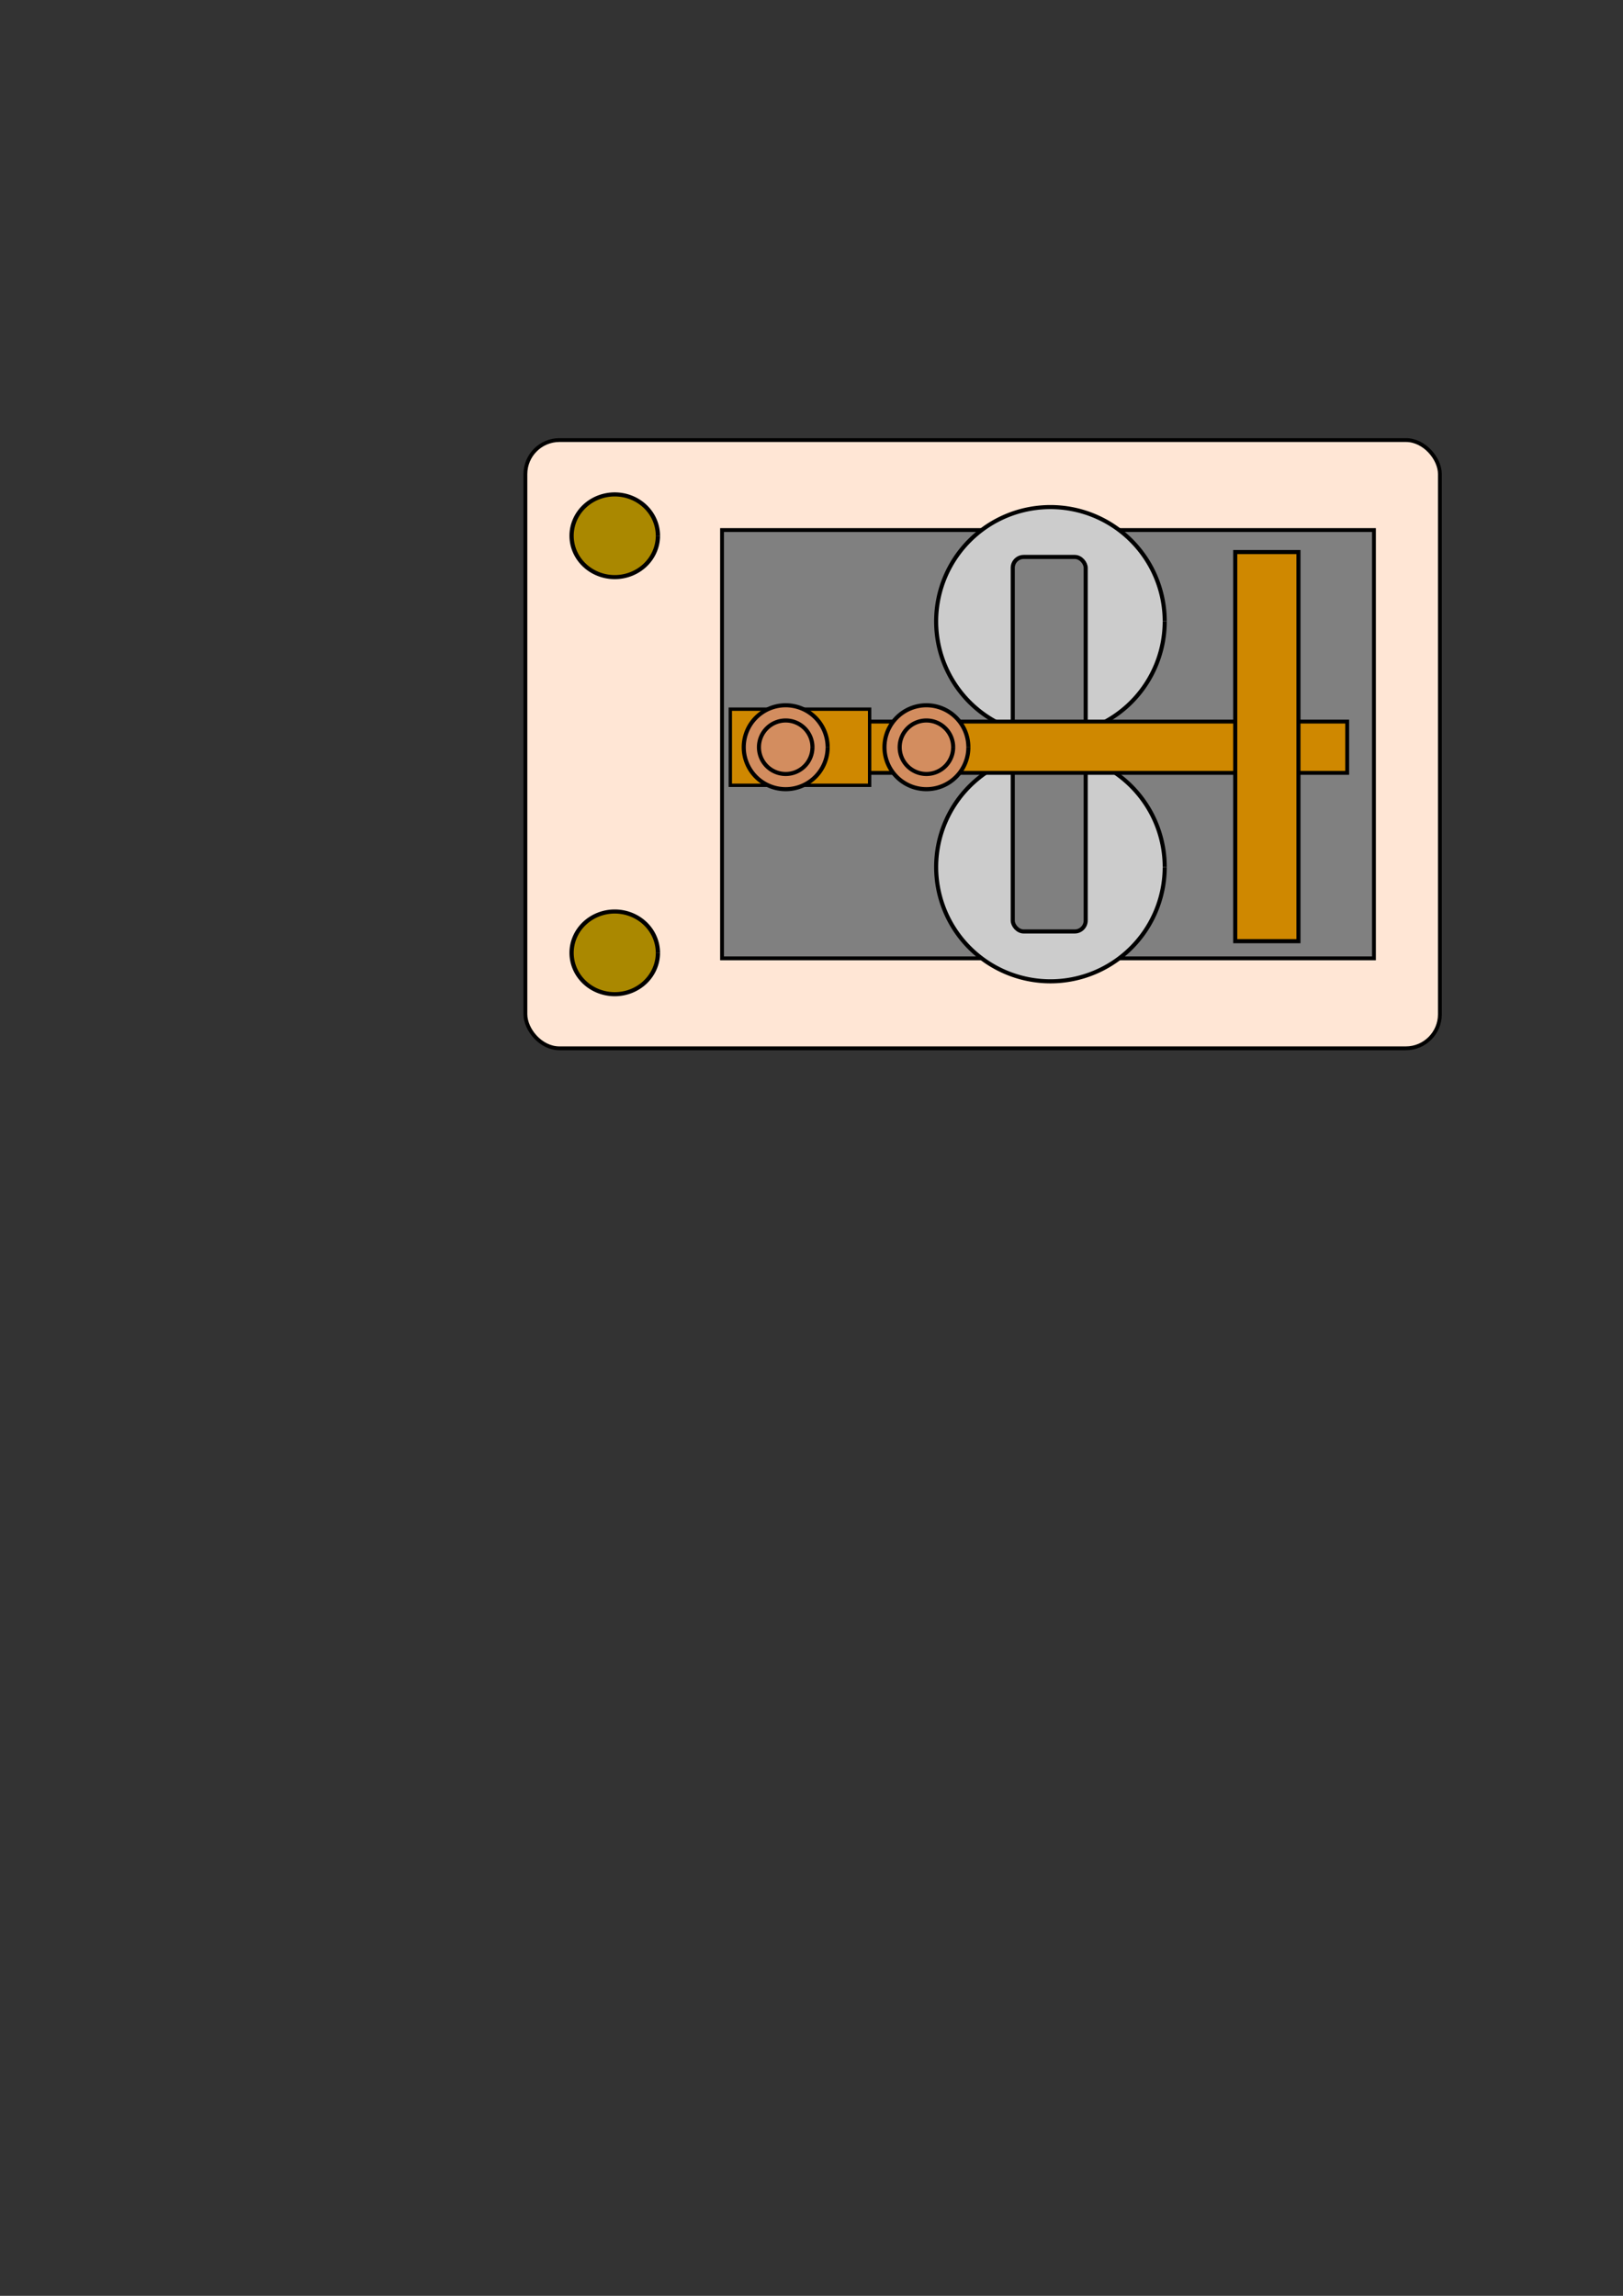 <?xml version="1.0" encoding="UTF-8" standalone="no"?>
<!-- Created with Inkscape (http://www.inkscape.org/) -->

<svg
   width="210mm"
   height="297mm"
   viewBox="0 0 210 297"
   version="1.1"
   id="svg5"
   xml:space="preserve"
   inkscape:version="1.2.2 (732a01da63, 2022-12-09)"
   sodipodi:docname="Sounder.svg"
   xmlns:inkscape="http://www.inkscape.org/namespaces/inkscape"
   xmlns:sodipodi="http://sodipodi.sourceforge.net/DTD/sodipodi-0.dtd"
   xmlns="http://www.w3.org/2000/svg"
   xmlns:svg="http://www.w3.org/2000/svg"><rect x="0" y="0" width="210" height="297" fill="#333333" stroke="none"/><sodipodi:namedview
     id="namedview7"
     pagecolor="#ffffff"
     bordercolor="#000000"
     borderopacity="0.25"
     inkscape:showpageshadow="2"
     inkscape:pageopacity="0.0"
     inkscape:pagecheckerboard="0"
     inkscape:deskcolor="#d1d1d1"
     inkscape:document-units="mm"
     showgrid="false"
     inkscape:zoom="1.1893044"
     inkscape:cx="344.73933"
     inkscape:cy="411.58512"
     inkscape:window-width="1536"
     inkscape:window-height="890"
     inkscape:window-x="-6"
     inkscape:window-y="-6"
     inkscape:window-maximized="1"
     inkscape:current-layer="layer4" /><defs
     id="defs2" /><g
     inkscape:groupmode="layer"
     id="layer2"
     inkscape:label="Base" /><g
     inkscape:groupmode="layer"
     id="layer3"
     inkscape:label="Base-Frame" /><g
     inkscape:label="Coils"
     inkscape:groupmode="layer"
     id="layer1"
     inkscape:transform-center-x="27.371822"
     inkscape:transform-center-y="-0.3146185"
     transform="translate(17.147)" /><g
     inkscape:groupmode="layer"
     id="layer4"
     inkscape:label="Upper-Frame"><g
       id="g7401"><g
         id="g3941"><rect
           style="fill:#ffe6d5;stroke:#000000;stroke-width:0.496;stroke-dasharray:none"
           id="rect1091"
           width="118.327"
           height="78.688"
           x="67.982"
           y="56.929"
           ry="4.407" /><g
           id="g1544"
           transform="matrix(1.044,0,0,1,0.958,-0.536)"><path
             style="fill:#aa8800;stroke:#000000;stroke-width:0.529;stroke-dasharray:none"
             id="path1301"
             sodipodi:type="arc"
             sodipodi:cx="75.272507"
             sodipodi:cy="69.845337"
             sodipodi:rx="5.3485169"
             sodipodi:ry="5.3485169"
             sodipodi:start="0"
             sodipodi:end="6.2812528"
             sodipodi:open="true"
             sodipodi:arc-type="arc"
             d="m 80.621,69.845 a 5.349,5.349 0 0 1 -5.346,5.349 5.349,5.349 0 0 1 -5.351,-5.343 5.349,5.349 0 0 1 5.341,-5.354 5.349,5.349 0 0 1 5.356,5.338" /><path
             style="fill:#aa8800;stroke:#000000;stroke-width:0.529;stroke-dasharray:none"
             id="path1301-3"
             sodipodi:type="arc"
             sodipodi:cx="75.272507"
             sodipodi:cy="123.80244"
             sodipodi:rx="5.3485169"
             sodipodi:ry="5.3485169"
             sodipodi:start="0"
             sodipodi:end="6.2812528"
             sodipodi:open="true"
             sodipodi:arc-type="arc"
             d="m 80.621,123.802 a 5.349,5.349 0 0 1 -5.346,5.349 5.349,5.349 0 0 1 -5.351,-5.343 5.349,5.349 0 0 1 5.341,-5.354 5.349,5.349 0 0 1 5.356,5.338" /></g></g><g
         id="g5696"><rect
           style="fill:#808080;stroke:#000000;stroke-width:0.495;stroke-dasharray:none"
           id="rect1536"
           width="84.351"
           height="55.407"
           x="93.425"
           y="68.57" /><g
           id="g1540"
           transform="translate(17.147,-0.157)"><path
             style="fill:#cccccc;stroke:#000000;stroke-width:0.529;stroke-dasharray:none"
             id="path354"
             sodipodi:type="arc"
             sodipodi:cx="118.76854"
             sodipodi:cy="80.542381"
             sodipodi:rx="14.787076"
             sodipodi:ry="14.787076"
             sodipodi:start="0"
             sodipodi:end="6.2812528"
             sodipodi:open="true"
             sodipodi:arc-type="arc"
             d="M 133.556,80.542 A 14.787,14.787 0 0 1 118.776,95.329 14.787,14.787 0 0 1 103.981,80.557 14.787,14.787 0 0 1 118.747,65.755 14.787,14.787 0 0 1 133.556,80.514" /><path
             style="fill:#cccccc;stroke:#000000;stroke-width:0.529;stroke-dasharray:none"
             id="path354-6"
             sodipodi:type="arc"
             sodipodi:cx="118.76854"
             sodipodi:cy="112.31885"
             sodipodi:rx="14.787076"
             sodipodi:ry="14.787076"
             sodipodi:start="0"
             sodipodi:end="6.2812528"
             sodipodi:open="true"
             sodipodi:arc-type="arc"
             d="m 133.556,112.319 a 14.787,14.787 0 0 1 -14.78,14.787 14.787,14.787 0 0 1 -14.794,-14.773 14.787,14.787 0 0 1 14.766,-14.801 14.787,14.787 0 0 1 14.808,14.758" /></g><rect
           style="fill:#808080;stroke:#000000;stroke-width:0.529;stroke-dasharray:none"
           id="rect1481"
           width="9.439"
           height="48.451"
           x="113.892"
           y="72.048"
           ry="1.416"
           transform="translate(17.147)" /><rect
           style="fill:#cf8800;fill-opacity:1;stroke:#000000;stroke-width:0.5;stroke-dasharray:none"
           id="rect3837"
           width="77.74"
           height="6.636"
           x="96.573"
           y="93.348" /><rect
           style="fill:#cf8800;fill-opacity:1;stroke:#000000;stroke-width:0.529;stroke-dasharray:none"
           id="rect1553"
           width="8.18"
           height="50.339"
           x="159.826"
           y="71.418"
           ry="0" /><rect
           style="fill:#cf8800;fill-opacity:1;stroke:#000000;stroke-width:0.434;stroke-dasharray:none"
           id="rect3839"
           width="18.028"
           height="9.848"
           x="94.495"
           y="91.742" /><g
           id="g3899"
           transform="translate(-21.237,-0.079)"
           style="fill:#d38d5f"><path
             style="fill:#d38d5f;fill-opacity:1;stroke:#000000;stroke-width:0.529;stroke-dasharray:none"
             id="path3893"
             sodipodi:type="arc"
             sodipodi:cx="122.8979"
             sodipodi:cy="96.745232"
             sodipodi:rx="5.4271712"
             sodipodi:ry="5.4271712"
             sodipodi:start="0"
             sodipodi:end="6.2812528"
             sodipodi:open="true"
             sodipodi:arc-type="arc"
             d="m 128.325,96.745 a 5.427,5.427 0 0 1 -5.425,5.427 5.427,5.427 0 0 1 -5.43,-5.422 5.427,5.427 0 0 1 5.419,-5.432 5.427,5.427 0 0 1 5.435,5.417" /><path
             style="fill:#d38d5f;fill-opacity:1;stroke:#000000;stroke-width:0.529;stroke-dasharray:none"
             id="path3895"
             sodipodi:type="arc"
             sodipodi:cx="122.8979"
             sodipodi:cy="96.745232"
             sodipodi:rx="3.4608049"
             sodipodi:ry="3.4608049"
             sodipodi:start="0"
             sodipodi:end="6.2812528"
             sodipodi:open="true"
             sodipodi:arc-type="arc"
             d="m 126.359,96.745 a 3.461,3.461 0 0 1 -3.459,3.461 3.461,3.461 0 0 1 -3.462,-3.457 3.461,3.461 0 0 1 3.456,-3.464 3.461,3.461 0 0 1 3.466,3.454" /></g><g
           id="g3899-4"
           transform="translate(-3.028,-0.079)"
           style="fill:#d38d5f"><path
             style="fill:#d38d5f;fill-opacity:1;stroke:#000000;stroke-width:0.529;stroke-dasharray:none"
             id="path3893-8"
             sodipodi:type="arc"
             sodipodi:cx="122.8979"
             sodipodi:cy="96.745232"
             sodipodi:rx="5.4271712"
             sodipodi:ry="5.4271712"
             sodipodi:start="0"
             sodipodi:end="6.2812528"
             sodipodi:open="true"
             sodipodi:arc-type="arc"
             d="m 128.325,96.745 a 5.427,5.427 0 0 1 -5.425,5.427 5.427,5.427 0 0 1 -5.43,-5.422 5.427,5.427 0 0 1 5.419,-5.432 5.427,5.427 0 0 1 5.435,5.417" /><path
             style="fill:#d38d5f;fill-opacity:1;stroke:#000000;stroke-width:0.529;stroke-dasharray:none"
             id="path3895-4"
             sodipodi:type="arc"
             sodipodi:cx="122.8979"
             sodipodi:cy="96.745232"
             sodipodi:rx="3.4608049"
             sodipodi:ry="3.4608049"
             sodipodi:start="0"
             sodipodi:end="6.2812528"
             sodipodi:open="true"
             sodipodi:arc-type="arc"
             d="m 126.359,96.745 a 3.461,3.461 0 0 1 -3.459,3.461 3.461,3.461 0 0 1 -3.462,-3.457 3.461,3.461 0 0 1 3.456,-3.464 3.461,3.461 0 0 1 3.466,3.454" /></g></g></g></g></svg>

